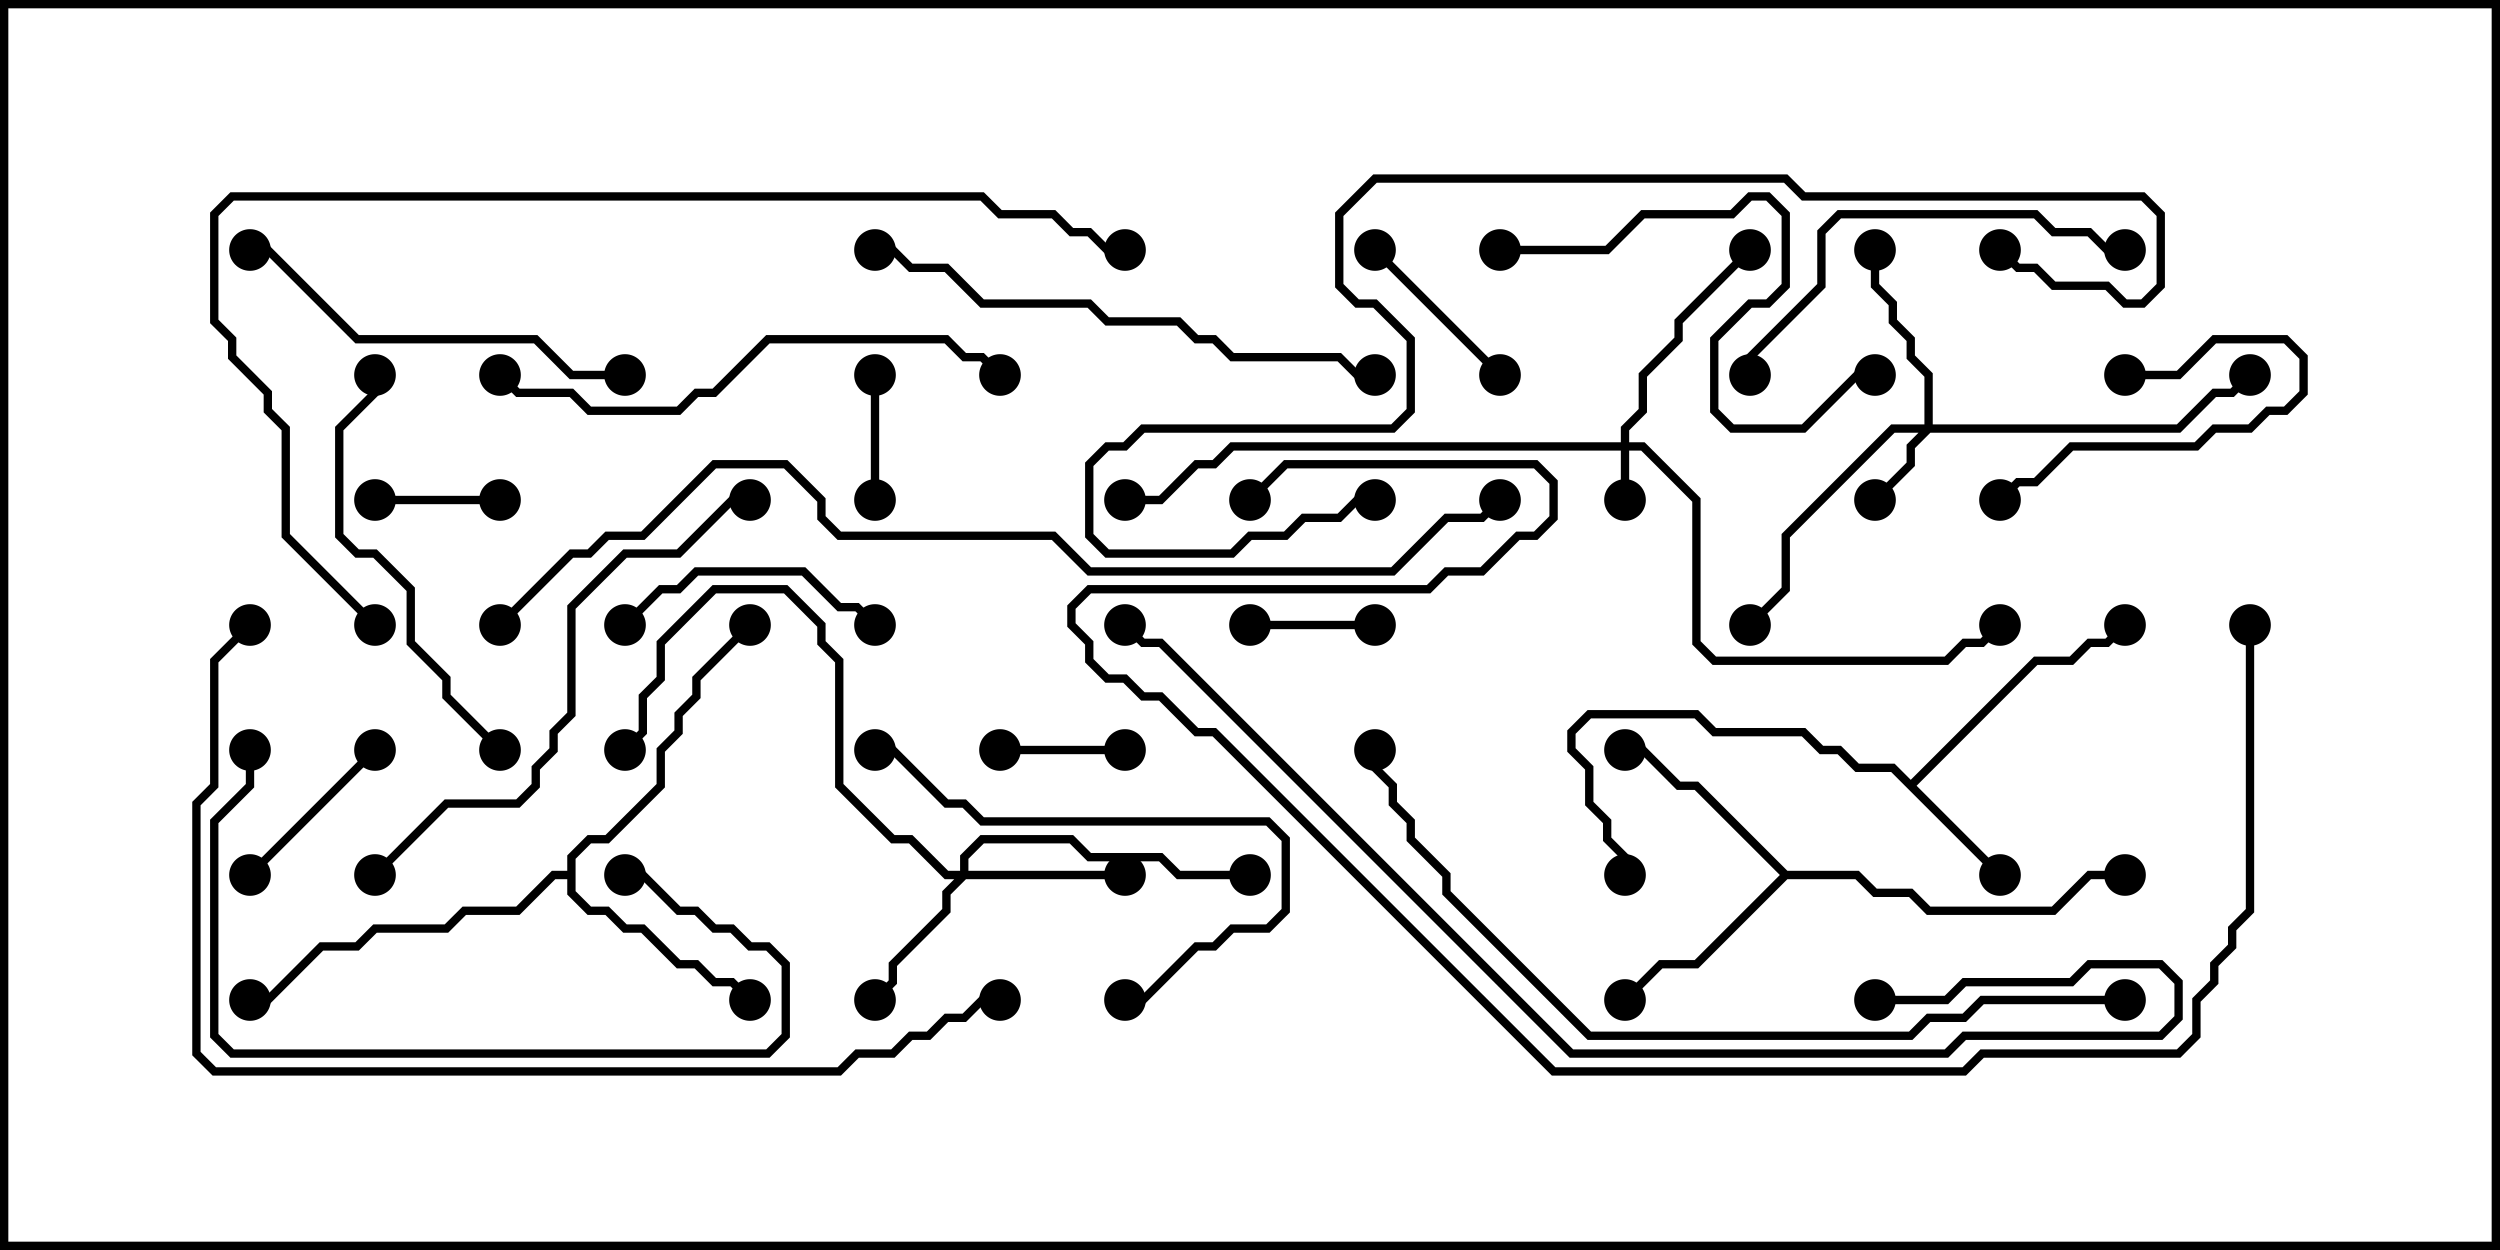 <svg version="1.1" width="30" height="15" xmlns="http://www.w3.org/2000/svg"><path d="M22.929,9.358L24.408,7.879L24.836,7.879L25.051,7.664L25.265,7.664L25.465,7.465L25.535,7.535L25.306,7.764L25.092,7.764L24.878,7.979L24.449,7.979L22.999,9.429L24.035,10.465L23.965,10.535L22.694,9.264L22.265,9.264L22.051,9.05L21.836,9.05L21.622,8.836L20.551,8.836L20.336,8.621L19.092,8.621L18.907,8.806L18.907,8.979L19.121,9.194L19.121,9.622L19.336,9.836L19.336,10.051L19.55,10.265L19.55,10.5L19.45,10.5L19.45,10.306L19.236,10.092L19.236,9.878L19.021,9.664L19.021,9.235L18.807,9.021L18.807,8.765L19.051,8.521L20.378,8.521L20.592,8.736L21.664,8.736L21.878,8.95L22.092,8.95L22.306,9.164L22.735,9.164z" stroke="none"/><path d="M21.449,10.45L22.306,10.45L22.521,10.664L22.949,10.664L23.164,10.879L24.622,10.879L25.051,10.45L25.5,10.45L25.5,10.55L25.092,10.55L24.664,10.979L23.122,10.979L22.908,10.764L22.479,10.764L22.265,10.55L21.449,10.55L20.378,11.621L19.949,11.621L19.535,12.035L19.465,11.965L19.908,11.521L20.336,11.521L21.358,10.5L20.336,9.479L20.122,9.479L19.694,9.05L19.5,9.05L19.5,8.95L19.735,8.95L20.164,9.379L20.378,9.379z" stroke="none"/><path d="M6.807,10.45L6.807,10.265L7.051,10.021L7.265,10.021L7.879,9.408L7.879,8.979L8.093,8.765L8.093,8.551L8.307,8.336L8.307,8.122L8.965,7.465L9.035,7.535L8.407,8.164L8.407,8.378L8.193,8.592L8.193,8.806L7.979,9.021L7.979,9.449L7.306,10.121L7.092,10.121L6.907,10.306L6.907,10.694L7.092,10.879L7.306,10.879L7.521,11.093L7.735,11.093L8.164,11.521L8.378,11.521L8.592,11.736L8.806,11.736L9.035,11.965L8.965,12.035L8.765,11.836L8.551,11.836L8.336,11.621L8.122,11.621L7.694,11.193L7.479,11.193L7.265,10.979L7.051,10.979L6.807,10.735L6.807,10.55L6.664,10.55L6.235,10.979L5.592,10.979L5.378,11.193L4.521,11.193L4.306,11.407L3.878,11.407L3.235,12.05L3,12.05L3,11.95L3.194,11.95L3.836,11.307L4.265,11.307L4.479,11.093L5.336,11.093L5.551,10.879L6.194,10.879L6.622,10.45z" stroke="none"/><path d="M19.45,5.307L19.45,5.122L19.664,4.908L19.664,4.479L20.093,4.051L20.093,3.836L20.965,2.965L21.035,3.035L20.193,3.878L20.193,4.092L19.764,4.521L19.764,4.949L19.55,5.164L19.55,5.307L19.735,5.307L20.407,5.979L20.407,7.694L20.592,7.879L23.336,7.879L23.551,7.664L23.765,7.664L23.965,7.465L24.035,7.535L23.806,7.764L23.592,7.764L23.378,7.979L20.551,7.979L20.307,7.735L20.307,6.021L19.694,5.407L19.55,5.407L19.55,6L19.45,6L19.45,5.407L14.806,5.407L14.592,5.621L14.378,5.621L13.949,6.05L13.5,6.05L13.5,5.95L13.908,5.95L14.336,5.521L14.551,5.521L14.765,5.307z" stroke="none"/><path d="M23.093,5.093L23.093,4.521L22.879,4.306L22.879,4.092L22.664,3.878L22.664,3.664L22.45,3.449L22.45,3L22.55,3L22.55,3.408L22.764,3.622L22.764,3.836L22.979,4.051L22.979,4.265L23.193,4.479L23.193,5.093L26.122,5.093L26.551,4.664L26.765,4.664L26.965,4.465L27.035,4.535L26.806,4.764L26.592,4.764L26.164,5.193L23.164,5.193L22.979,5.378L22.979,5.592L22.535,6.035L22.465,5.965L22.879,5.551L22.879,5.336L23.022,5.193L22.735,5.193L21.479,6.449L21.479,7.092L21.035,7.535L20.965,7.465L21.379,7.051L21.379,6.408L22.694,5.093z" stroke="none"/><path d="M11.521,10.45L11.521,10.265L11.765,10.021L12.878,10.021L13.092,10.236L13.949,10.236L14.164,10.45L15,10.45L15,10.55L14.122,10.55L13.908,10.336L13.051,10.336L12.836,10.121L11.806,10.121L11.621,10.306L11.621,10.45L13.5,10.45L13.5,10.55L11.592,10.55L11.407,10.735L11.407,10.949L10.764,11.592L10.764,11.806L10.535,12.035L10.465,11.965L10.664,11.765L10.664,11.551L11.307,10.908L11.307,10.694L11.451,10.55L11.336,10.55L10.908,10.121L10.694,10.121L10.021,9.449L10.021,7.949L9.807,7.735L9.807,7.521L9.408,7.121L8.592,7.121L7.979,7.735L7.979,8.164L7.764,8.378L7.764,8.806L7.535,9.035L7.465,8.965L7.664,8.765L7.664,8.336L7.879,8.122L7.879,7.694L8.551,7.021L9.449,7.021L9.907,7.479L9.907,7.694L10.121,7.908L10.121,9.408L10.735,10.021L10.949,10.021L11.378,10.45z" stroke="none"/><path d="M10.55,6L10.45,6L10.45,4.5L10.55,4.5z" stroke="none"/><path d="M4.5,6.05L4.5,5.95L6,5.95L6,6.05z" stroke="none"/><path d="M15,7.55L15,7.45L16.5,7.45L16.5,7.55z" stroke="none"/><path d="M12,9.05L12,8.95L13.5,8.95L13.5,9.05z" stroke="none"/><path d="M25.5,4.55L25.5,4.45L26.122,4.45L26.551,4.021L27.449,4.021L27.693,4.265L27.693,4.735L27.449,4.979L27.235,4.979L27.021,5.193L26.592,5.193L26.378,5.407L24.878,5.407L24.449,5.836L24.235,5.836L24.035,6.035L23.965,5.965L24.194,5.736L24.408,5.736L24.836,5.307L26.336,5.307L26.551,5.093L26.979,5.093L27.194,4.879L27.408,4.879L27.593,4.694L27.593,4.306L27.408,4.121L26.592,4.121L26.164,4.55z" stroke="none"/><path d="M16.465,3.035L16.535,2.965L18.035,4.465L17.965,4.535z" stroke="none"/><path d="M3.035,10.535L2.965,10.465L4.465,8.965L4.535,9.035z" stroke="none"/><path d="M7.535,7.535L7.465,7.465L7.908,7.021L8.122,7.021L8.336,6.807L9.664,6.807L10.092,7.236L10.306,7.236L10.535,7.465L10.465,7.535L10.265,7.336L10.051,7.336L9.622,6.907L8.378,6.907L8.164,7.121L7.949,7.121z" stroke="none"/><path d="M13.5,12.05L13.5,11.95L13.694,11.95L14.336,11.307L14.551,11.307L14.765,11.093L15.194,11.093L15.379,10.908L15.379,10.092L15.194,9.907L11.765,9.907L11.551,9.693L11.336,9.693L10.694,9.05L10.5,9.05L10.5,8.95L10.735,8.95L11.378,9.593L11.592,9.593L11.806,9.807L15.235,9.807L15.479,10.051L15.479,10.949L15.235,11.193L14.806,11.193L14.592,11.407L14.378,11.407L13.735,12.05z" stroke="none"/><path d="M6.035,8.965L5.965,9.035L5.307,8.378L5.307,8.164L4.879,7.735L4.879,7.092L4.479,6.693L4.265,6.693L4.021,6.449L4.021,5.122L4.45,4.694L4.45,4.5L4.55,4.5L4.55,4.735L4.121,5.164L4.121,6.408L4.306,6.593L4.521,6.593L4.979,7.051L4.979,7.694L5.407,8.122L5.407,8.336z" stroke="none"/><path d="M25.5,2.95L25.5,3.05L25.265,3.05L25.051,2.836L24.622,2.836L24.408,2.621L22.092,2.621L21.907,2.806L21.907,3.449L21.05,4.306L21.05,4.5L20.95,4.5L20.95,4.265L21.807,3.408L21.807,2.765L22.051,2.521L24.449,2.521L24.664,2.736L25.092,2.736L25.306,2.95z" stroke="none"/><path d="M2.95,9L3.05,9L3.05,9.449L2.621,9.878L2.621,12.408L2.806,12.593L9.194,12.593L9.379,12.408L9.379,11.592L9.194,11.407L8.979,11.407L8.765,11.193L8.551,11.193L8.336,10.979L8.122,10.979L7.694,10.55L7.5,10.55L7.5,10.45L7.735,10.45L8.164,10.879L8.378,10.879L8.592,11.093L8.806,11.093L9.021,11.307L9.235,11.307L9.479,11.551L9.479,12.449L9.235,12.693L2.765,12.693L2.521,12.449L2.521,9.836L2.95,9.408z" stroke="none"/><path d="M7.5,4.45L7.5,4.55L6.836,4.55L6.408,4.121L4.265,4.121L3.194,3.05L3,3.05L3,2.95L3.235,2.95L4.306,4.021L6.449,4.021L6.878,4.45z" stroke="none"/><path d="M18,3.05L18,2.95L19.265,2.95L19.694,2.521L20.765,2.521L20.979,2.307L21.235,2.307L21.479,2.551L21.479,3.449L21.235,3.693L21.021,3.693L20.621,4.092L20.621,4.908L20.806,5.093L21.622,5.093L22.265,4.45L22.5,4.45L22.5,4.55L22.306,4.55L21.664,5.193L20.765,5.193L20.521,4.949L20.521,4.051L20.979,3.593L21.194,3.593L21.379,3.408L21.379,2.592L21.194,2.407L21.021,2.407L20.806,2.621L19.735,2.621L19.306,3.05z" stroke="none"/><path d="M12.035,4.465L11.965,4.535L11.765,4.336L11.551,4.336L11.336,4.121L9.235,4.121L8.592,4.764L8.378,4.764L8.164,4.979L7.051,4.979L6.836,4.764L6.194,4.764L5.965,4.535L6.035,4.465L6.235,4.664L6.878,4.664L7.092,4.879L8.122,4.879L8.336,4.664L8.551,4.664L9.194,4.021L11.378,4.021L11.592,4.236L11.806,4.236z" stroke="none"/><path d="M10.5,3.05L10.5,2.95L10.735,2.95L10.949,3.164L11.378,3.164L11.806,3.593L13.092,3.593L13.306,3.807L14.164,3.807L14.378,4.021L14.592,4.021L14.806,4.236L16.092,4.236L16.306,4.45L16.5,4.45L16.5,4.55L16.265,4.55L16.051,4.336L14.765,4.336L14.551,4.121L14.336,4.121L14.122,3.907L13.265,3.907L13.051,3.693L11.765,3.693L11.336,3.264L10.908,3.264L10.694,3.05z" stroke="none"/><path d="M4.535,10.535L4.465,10.465L5.336,9.593L6.194,9.593L6.379,9.408L6.379,9.194L6.593,8.979L6.593,8.765L6.807,8.551L6.807,7.265L7.479,6.593L8.122,6.593L8.765,5.95L9,5.95L9,6.05L8.806,6.05L8.164,6.693L7.521,6.693L6.907,7.306L6.907,8.592L6.693,8.806L6.693,9.021L6.479,9.235L6.479,9.449L6.235,9.693L5.378,9.693z" stroke="none"/><path d="M23.965,3.035L24.035,2.965L24.235,3.164L24.449,3.164L24.664,3.379L25.306,3.379L25.521,3.593L25.694,3.593L25.879,3.408L25.879,2.592L25.694,2.407L21.622,2.407L21.408,2.193L16.521,2.193L16.121,2.592L16.121,3.408L16.306,3.593L16.521,3.593L16.979,4.051L16.979,4.949L16.735,5.193L13.735,5.193L13.521,5.407L13.306,5.407L13.121,5.592L13.121,6.408L13.306,6.593L14.765,6.593L14.979,6.379L15.408,6.379L15.622,6.164L16.051,6.164L16.265,5.95L16.5,5.95L16.5,6.05L16.306,6.05L16.092,6.264L15.664,6.264L15.449,6.479L15.021,6.479L14.806,6.693L13.265,6.693L13.021,6.449L13.021,5.551L13.265,5.307L13.479,5.307L13.694,5.093L16.694,5.093L16.879,4.908L16.879,4.092L16.479,3.693L16.265,3.693L16.021,3.449L16.021,2.551L16.479,2.093L21.449,2.093L21.664,2.307L25.735,2.307L25.979,2.551L25.979,3.449L25.735,3.693L25.479,3.693L25.265,3.479L24.622,3.479L24.408,3.264L24.194,3.264z" stroke="none"/><path d="M25.5,11.95L25.5,12.05L23.806,12.05L23.592,12.264L23.164,12.264L22.949,12.479L19.051,12.479L17.307,10.735L17.307,10.521L16.879,10.092L16.879,9.878L16.664,9.664L16.664,9.449L16.45,9.235L16.45,9L16.55,9L16.55,9.194L16.764,9.408L16.764,9.622L16.979,9.836L16.979,10.051L17.407,10.479L17.407,10.694L19.092,12.379L22.908,12.379L23.122,12.164L23.551,12.164L23.765,11.95z" stroke="none"/><path d="M22.5,12.05L22.5,11.95L23.336,11.95L23.551,11.736L24.836,11.736L25.051,11.521L25.949,11.521L26.193,11.765L26.193,12.235L25.949,12.479L23.592,12.479L23.378,12.693L18.836,12.693L13.908,7.764L13.694,7.764L13.465,7.535L13.535,7.465L13.735,7.664L13.949,7.664L18.878,12.593L23.336,12.593L23.551,12.379L25.908,12.379L26.093,12.194L26.093,11.806L25.908,11.621L25.092,11.621L24.878,11.836L23.592,11.836L23.378,12.05z" stroke="none"/><path d="M4.535,7.465L4.465,7.535L3.379,6.449L3.379,5.164L3.164,4.949L3.164,4.735L2.736,4.306L2.736,4.092L2.521,3.878L2.521,2.551L2.765,2.307L11.806,2.307L12.021,2.521L12.664,2.521L12.878,2.736L13.092,2.736L13.306,2.95L13.5,2.95L13.5,3.05L13.265,3.05L13.051,2.836L12.836,2.836L12.622,2.621L11.979,2.621L11.765,2.407L2.806,2.407L2.621,2.592L2.621,3.836L2.836,4.051L2.836,4.265L3.264,4.694L3.264,4.908L3.479,5.122L3.479,6.408z" stroke="none"/><path d="M2.965,7.465L3.035,7.535L2.621,7.949L2.621,9.449L2.407,9.664L2.407,12.622L2.592,12.807L10.051,12.807L10.265,12.593L10.694,12.593L10.908,12.379L11.122,12.379L11.336,12.164L11.551,12.164L11.765,11.95L12,11.95L12,12.05L11.806,12.05L11.592,12.264L11.378,12.264L11.164,12.479L10.949,12.479L10.735,12.693L10.306,12.693L10.092,12.907L2.551,12.907L2.307,12.664L2.307,9.622L2.521,9.408L2.521,7.908z" stroke="none"/><path d="M6.035,7.535L5.965,7.465L6.836,6.593L7.051,6.593L7.265,6.379L7.694,6.379L8.551,5.521L9.449,5.521L9.907,5.979L9.907,6.194L10.092,6.379L12.664,6.379L13.092,6.807L16.694,6.807L17.336,6.164L17.765,6.164L17.965,5.965L18.035,6.035L17.806,6.264L17.378,6.264L16.735,6.907L13.051,6.907L12.622,6.479L10.051,6.479L9.807,6.235L9.807,6.021L9.408,5.621L8.592,5.621L7.735,6.479L7.306,6.479L7.092,6.693L6.878,6.693z" stroke="none"/><path d="M26.95,7.5L27.05,7.5L27.05,10.949L26.836,11.164L26.836,11.378L26.621,11.592L26.621,11.806L26.407,12.021L26.407,12.449L26.164,12.693L23.806,12.693L23.592,12.907L18.622,12.907L14.551,8.836L14.336,8.836L13.908,8.407L13.694,8.407L13.479,8.193L13.265,8.193L13.021,7.949L13.021,7.735L12.807,7.521L12.807,7.265L13.051,7.021L17.122,7.021L17.336,6.807L17.765,6.807L18.194,6.379L18.408,6.379L18.593,6.194L18.593,5.806L18.408,5.621L15.449,5.621L15.035,6.035L14.965,5.965L15.408,5.521L18.449,5.521L18.693,5.765L18.693,6.235L18.449,6.479L18.235,6.479L17.806,6.907L17.378,6.907L17.164,7.121L13.092,7.121L12.907,7.306L12.907,7.479L13.121,7.694L13.121,7.908L13.306,8.093L13.521,8.093L13.735,8.307L13.949,8.307L14.378,8.736L14.592,8.736L18.664,12.807L23.551,12.807L23.765,12.593L26.122,12.593L26.307,12.408L26.307,11.979L26.521,11.765L26.521,11.551L26.736,11.336L26.736,11.122L26.95,10.908z" stroke="none"/><circle cx="24" cy="10.5" r="0.25" stroke-width="0" fill="#000" /><circle cx="25.5" cy="7.5" r="0.25" stroke-width="0" fill="#000" /><circle cx="19.5" cy="10.5" r="0.25" stroke-width="0" fill="#000" /><circle cx="19.5" cy="9" r="0.25" stroke-width="0" fill="#000" /><circle cx="19.5" cy="12" r="0.25" stroke-width="0" fill="#000" /><circle cx="25.5" cy="10.5" r="0.25" stroke-width="0" fill="#000" /><circle cx="9" cy="12" r="0.25" stroke-width="0" fill="#000" /><circle cx="9" cy="7.5" r="0.25" stroke-width="0" fill="#000" /><circle cx="3" cy="12" r="0.25" stroke-width="0" fill="#000" /><circle cx="19.5" cy="6" r="0.25" stroke-width="0" fill="#000" /><circle cx="21" cy="3" r="0.25" stroke-width="0" fill="#000" /><circle cx="24" cy="7.5" r="0.25" stroke-width="0" fill="#000" /><circle cx="13.5" cy="6" r="0.25" stroke-width="0" fill="#000" /><circle cx="22.5" cy="6" r="0.25" stroke-width="0" fill="#000" /><circle cx="22.5" cy="3" r="0.25" stroke-width="0" fill="#000" /><circle cx="21" cy="7.5" r="0.25" stroke-width="0" fill="#000" /><circle cx="27" cy="4.5" r="0.25" stroke-width="0" fill="#000" /><circle cx="10.5" cy="12" r="0.25" stroke-width="0" fill="#000" /><circle cx="13.5" cy="10.5" r="0.25" stroke-width="0" fill="#000" /><circle cx="15" cy="10.5" r="0.25" stroke-width="0" fill="#000" /><circle cx="7.5" cy="9" r="0.25" stroke-width="0" fill="#000" /><circle cx="10.5" cy="6" r="0.25" stroke-width="0" fill="#000" /><circle cx="10.5" cy="4.5" r="0.25" stroke-width="0" fill="#000" /><circle cx="4.5" cy="6" r="0.25" stroke-width="0" fill="#000" /><circle cx="6" cy="6" r="0.25" stroke-width="0" fill="#000" /><circle cx="15" cy="7.5" r="0.25" stroke-width="0" fill="#000" /><circle cx="16.5" cy="7.5" r="0.25" stroke-width="0" fill="#000" /><circle cx="12" cy="9" r="0.25" stroke-width="0" fill="#000" /><circle cx="13.5" cy="9" r="0.25" stroke-width="0" fill="#000" /><circle cx="25.5" cy="4.5" r="0.25" stroke-width="0" fill="#000" /><circle cx="24" cy="6" r="0.25" stroke-width="0" fill="#000" /><circle cx="16.5" cy="3" r="0.25" stroke-width="0" fill="#000" /><circle cx="18" cy="4.5" r="0.25" stroke-width="0" fill="#000" /><circle cx="3" cy="10.5" r="0.25" stroke-width="0" fill="#000" /><circle cx="4.5" cy="9" r="0.25" stroke-width="0" fill="#000" /><circle cx="7.5" cy="7.5" r="0.25" stroke-width="0" fill="#000" /><circle cx="10.5" cy="7.5" r="0.25" stroke-width="0" fill="#000" /><circle cx="13.5" cy="12" r="0.25" stroke-width="0" fill="#000" /><circle cx="10.5" cy="9" r="0.25" stroke-width="0" fill="#000" /><circle cx="6" cy="9" r="0.25" stroke-width="0" fill="#000" /><circle cx="4.5" cy="4.5" r="0.25" stroke-width="0" fill="#000" /><circle cx="25.5" cy="3" r="0.25" stroke-width="0" fill="#000" /><circle cx="21" cy="4.5" r="0.25" stroke-width="0" fill="#000" /><circle cx="3" cy="9" r="0.25" stroke-width="0" fill="#000" /><circle cx="7.5" cy="10.5" r="0.25" stroke-width="0" fill="#000" /><circle cx="7.5" cy="4.5" r="0.25" stroke-width="0" fill="#000" /><circle cx="3" cy="3" r="0.25" stroke-width="0" fill="#000" /><circle cx="18" cy="3" r="0.25" stroke-width="0" fill="#000" /><circle cx="22.5" cy="4.5" r="0.25" stroke-width="0" fill="#000" /><circle cx="12" cy="4.5" r="0.25" stroke-width="0" fill="#000" /><circle cx="6" cy="4.5" r="0.25" stroke-width="0" fill="#000" /><circle cx="10.5" cy="3" r="0.25" stroke-width="0" fill="#000" /><circle cx="16.5" cy="4.5" r="0.25" stroke-width="0" fill="#000" /><circle cx="4.5" cy="10.5" r="0.25" stroke-width="0" fill="#000" /><circle cx="9" cy="6" r="0.25" stroke-width="0" fill="#000" /><circle cx="24" cy="3" r="0.25" stroke-width="0" fill="#000" /><circle cx="16.5" cy="6" r="0.25" stroke-width="0" fill="#000" /><circle cx="25.5" cy="12" r="0.25" stroke-width="0" fill="#000" /><circle cx="16.5" cy="9" r="0.25" stroke-width="0" fill="#000" /><circle cx="22.5" cy="12" r="0.25" stroke-width="0" fill="#000" /><circle cx="13.5" cy="7.5" r="0.25" stroke-width="0" fill="#000" /><circle cx="4.5" cy="7.5" r="0.25" stroke-width="0" fill="#000" /><circle cx="13.5" cy="3" r="0.25" stroke-width="0" fill="#000" /><circle cx="3" cy="7.5" r="0.25" stroke-width="0" fill="#000" /><circle cx="12" cy="12" r="0.25" stroke-width="0" fill="#000" /><circle cx="6" cy="7.5" r="0.25" stroke-width="0" fill="#000" /><circle cx="18" cy="6" r="0.25" stroke-width="0" fill="#000" /><circle cx="27" cy="7.5" r="0.25" stroke-width="0" fill="#000" /><circle cx="15" cy="6" r="0.25" stroke-width="0" fill="#000" /><rect x="0" y="0" width="30" height="15" stroke-width="0.2" stroke="#000" fill="none" /></svg>